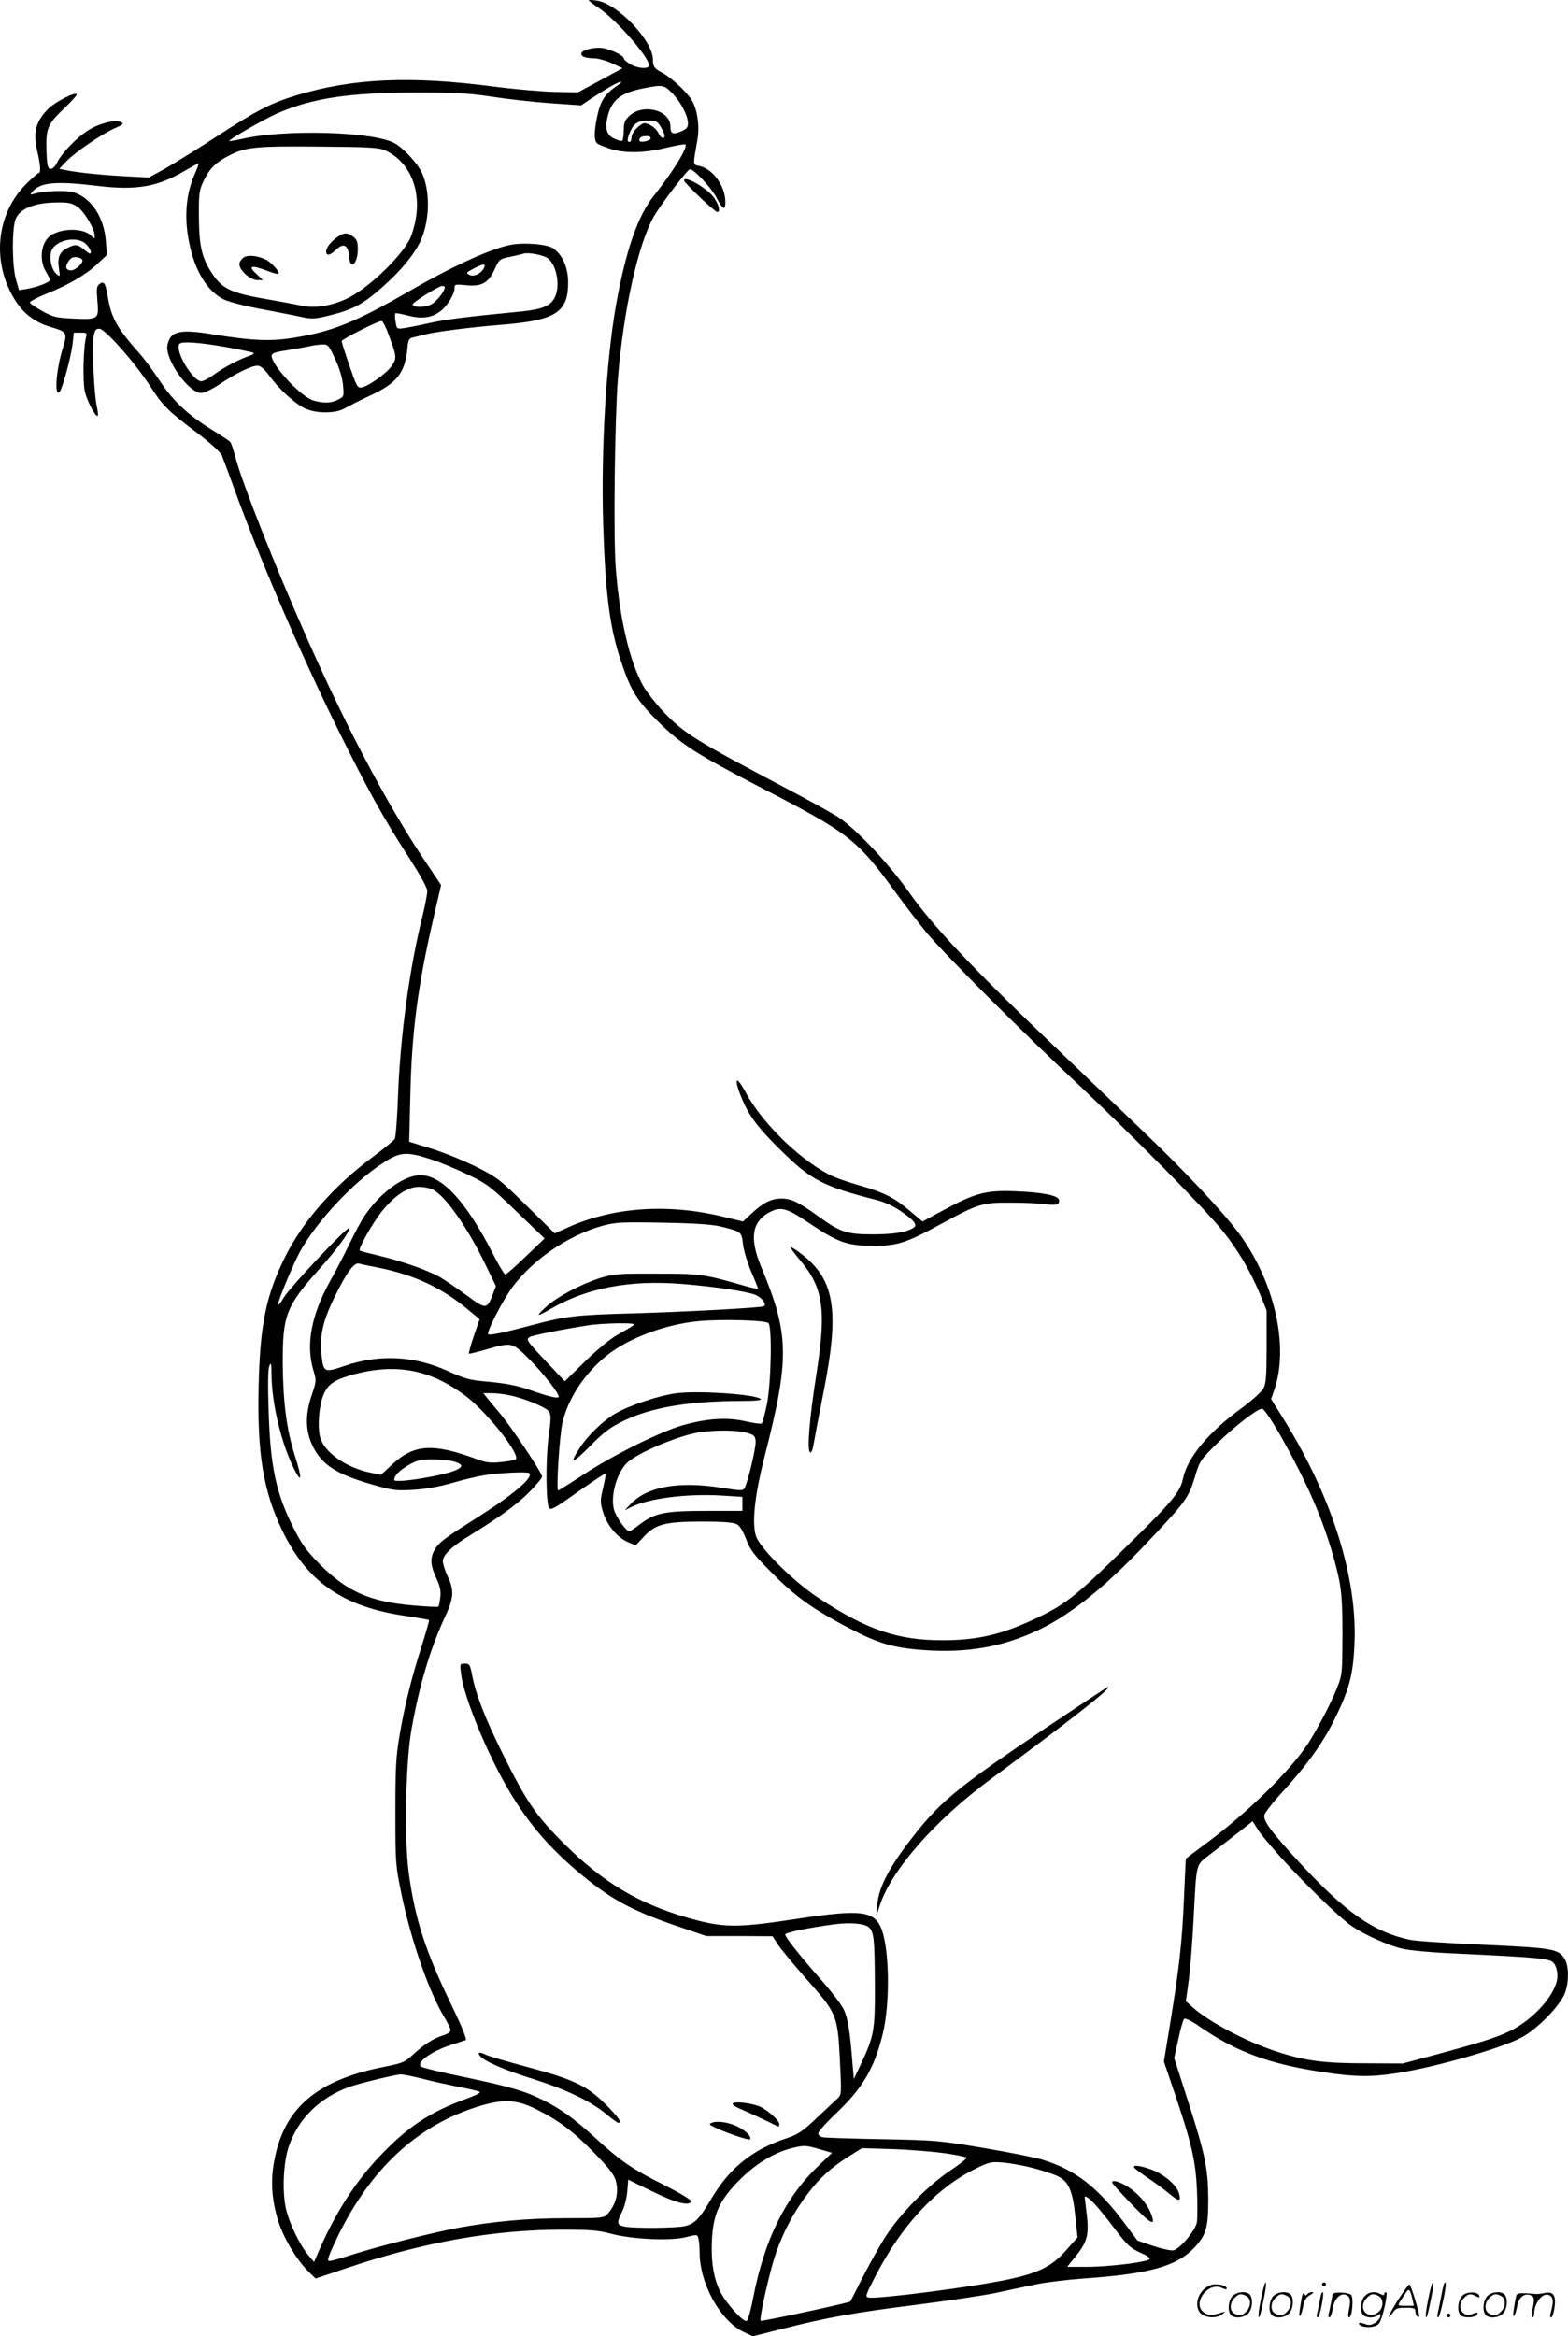 <svg version="1.0" xmlns="http://www.w3.org/2000/svg"
  viewBox="0 0 806.12 1200.633"
 preserveAspectRatio="xMidYMid meet">
<g transform="translate(-0.332,1200.938) scale(0.1,-0.1)"
fill="#000000" stroke="none">
<path d="M3030 12008 c0 -3 25 -22 55 -42 93 -65 255 -250 255 -293 0 -20 -60
-16 -97 7 -18 11 -33 24 -33 30 0 12 -55 41 -100 51 -38 9 -105 -4 -116 -22
-10 -17 16 -29 61 -29 22 0 65 -12 95 -26 l54 -25 -114 -62 -115 -62 -115 2
c-63 1 -204 13 -314 27 -435 57 -730 43 -1021 -45 -133 -41 -206 -79 -420
-219 -99 -64 -215 -136 -258 -160 l-79 -43 -131 7 c-125 7 -237 19 -301 32
l-28 6 38 40 c46 47 181 139 249 169 42 18 46 23 30 31 -26 15 -113 -7 -166
-41 -60 -37 -135 -115 -160 -163 -13 -26 -26 -38 -37 -36 -14 3 -17 18 -20 95
-3 114 6 135 96 220 36 35 63 65 60 69 -11 11 -112 -41 -146 -75 -65 -65 -79
-121 -58 -215 18 -74 20 -116 8 -116 -4 0 -34 -26 -65 -57 -141 -141 -174
-363 -82 -550 49 -100 114 -157 212 -185 82 -25 84 -27 58 -112 -34 -112 -43
-249 -15 -220 14 15 58 177 66 243 l7 61 34 0 c32 0 35 -2 29 -22 -14 -50 -18
-224 -7 -278 11 -51 57 -138 67 -127 3 2 0 24 -5 48 -14 63 -25 298 -17 353 6
39 11 46 30 46 29 0 181 -172 260 -293 66 -103 91 -128 245 -244 74 -57 118
-97 126 -117 7 -17 34 -89 60 -161 130 -361 342 -852 536 -1245 152 -307 237
-462 364 -656 60 -94 95 -157 95 -174 0 -15 -11 -72 -24 -126 -67 -268 -114
-612 -126 -916 -4 -119 -12 -223 -17 -231 -4 -8 -55 -50 -113 -93 -200 -149
-356 -326 -449 -510 -99 -198 -131 -349 -138 -669 -8 -346 24 -538 121 -740
127 -265 314 -394 636 -440 63 -10 117 -19 119 -21 2 -2 -15 -61 -37 -131 -54
-170 -87 -302 -114 -459 -19 -112 -22 -164 -22 -399 0 -264 1 -273 32 -423 50
-239 143 -505 222 -633 16 -27 30 -56 30 -63 0 -8 -17 -20 -38 -26 -52 -17
-99 -47 -154 -98 -44 -41 -55 -45 -144 -63 -349 -67 -519 -211 -570 -480 -21
-106 -14 -207 21 -317 27 -86 97 -202 157 -259 l34 -33 164 55 c392 132 747
195 1099 196 150 0 188 -3 256 -21 109 -29 308 -38 387 -17 55 14 56 14 62 -7
3 -11 6 -44 6 -71 0 -162 107 -354 229 -411 l44 -21 151 38 c231 59 378 85
691 124 158 20 339 47 403 60 64 14 160 34 212 45 52 11 163 24 245 30 341 24
480 63 572 162 58 64 68 101 68 248 -1 156 -16 229 -106 508 l-69 215 21 96
c11 53 25 100 30 105 5 6 37 -9 81 -40 190 -131 360 -193 643 -235 156 -23
238 -24 367 -4 193 29 533 126 640 182 76 39 183 145 220 215 28 55 30 153 4
193 -32 49 -62 54 -413 70 -181 8 -353 19 -383 26 -186 40 -330 141 -568 399
-147 160 -186 213 -178 243 3 12 44 65 92 117 128 140 208 252 269 375 76 154
96 231 102 395 13 335 -115 741 -356 1133 l-73 117 17 48 c77 226 -1 563 -189
812 -82 109 -278 317 -482 512 -88 84 -297 284 -463 443 -416 397 -622 615
-745 790 -109 153 -273 326 -366 387 -30 19 -138 79 -240 133 -495 261 -550
295 -658 409 -38 40 -82 97 -100 127 -71 125 -123 346 -143 609 -13 159 -5
770 11 974 29 357 105 694 186 835 35 60 173 241 184 241 21 0 110 -95 136
-145 30 -57 43 -68 46 -37 7 85 -60 184 -135 199 -32 7 -32 -1 -8 136 12 69
-1 156 -30 203 -25 41 -107 117 -150 139 -41 21 -49 32 -49 68 0 97 -180 286
-287 303 -24 4 -43 4 -43 2z m150 -436 c-64 -43 -87 -76 -104 -149 -19 -86
-20 -137 -3 -150 6 -6 37 -18 67 -28 74 -24 174 -23 288 5 51 12 96 20 99 17
14 -14 -65 -142 -161 -262 -84 -104 -146 -284 -196 -565 -50 -283 -77 -739
-66 -1115 11 -354 32 -529 87 -699 54 -164 82 -211 193 -322 121 -120 196
-168 531 -342 455 -235 495 -266 695 -542 46 -63 117 -155 158 -205 98 -116
480 -499 794 -793 288 -272 640 -629 730 -742 76 -95 139 -202 188 -319 l35
-86 0 -185 c0 -156 -3 -190 -17 -217 -10 -17 -59 -61 -110 -99 -172 -124 -281
-256 -303 -364 -14 -67 -55 -118 -282 -340 -260 -256 -317 -302 -458 -370
-184 -89 -311 -120 -497 -120 -232 0 -391 55 -639 219 -126 83 -299 254 -319
316 -22 67 -7 208 43 405 131 511 129 631 -18 983 -60 145 -45 231 47 278 57
29 86 21 207 -61 143 -96 190 -112 321 -113 129 0 169 13 360 117 184 100 205
106 353 105 67 0 147 -4 177 -8 54 -8 74 -1 67 24 -7 21 -87 37 -213 42 -159
7 -212 -6 -379 -96 l-109 -59 -64 54 c-79 67 -131 94 -248 128 -50 14 -113 35
-139 46 -155 66 -369 269 -457 434 -53 98 -65 75 -19 -34 38 -90 85 -152 214
-277 143 -139 209 -172 471 -239 43 -10 91 -32 129 -58 71 -48 89 -72 67 -86
-35 -23 -102 -34 -210 -34 -133 0 -167 11 -280 93 -98 71 -138 91 -188 91 -53
0 -93 -20 -153 -75 l-46 -43 -99 24 c-282 69 -561 51 -791 -50 l-78 -35 -145
143 c-138 135 -152 146 -258 199 -62 31 -165 73 -229 93 l-116 36 6 241 c7
322 38 559 118 905 l40 173 -95 142 c-186 280 -400 685 -599 1137 -165 373
-327 784 -362 915 -10 39 -22 75 -27 82 -5 6 -39 29 -76 52 -132 79 -217 156
-285 260 -35 53 -84 119 -108 146 -111 124 -143 181 -160 281 -13 79 -21 93
-45 73 -14 -11 -15 -25 -10 -85 9 -95 5 -98 -123 -92 -89 4 -105 8 -161 39
-34 19 -62 38 -63 44 -1 5 38 26 88 46 114 46 204 99 262 155 l46 43 -5 68
c-9 124 -73 223 -163 253 -38 13 -151 9 -205 -6 -22 -7 -23 -6 -12 8 41 51
121 58 337 32 200 -24 308 -5 447 77 36 21 69 39 72 39 3 0 -6 -24 -19 -54
-46 -104 -56 -223 -29 -354 29 -145 94 -251 179 -292 25 -12 113 -35 197 -50
84 -16 178 -34 208 -41 48 -10 65 -9 140 10 118 29 172 59 267 143 99 87 171
176 201 245 46 107 47 255 3 347 -25 51 -97 128 -142 151 -113 59 -569 71
-784 20 -33 -7 -61 -12 -63 -10 -6 5 177 111 243 140 181 80 372 109 720 109
207 0 274 -4 391 -22 77 -12 212 -27 298 -33 l157 -11 52 35 c72 48 140 87
152 86 6 0 -1 -8 -15 -17z m278 -40 c44 -44 82 -116 82 -156 0 -22 -7 -30 -35
-42 -43 -18 -55 -12 -55 25 0 85 -142 121 -212 54 -23 -22 -28 -35 -28 -74 0
-26 -4 -50 -8 -53 -5 -3 -24 3 -43 12 -39 19 -47 54 -30 120 22 79 68 115 180
137 100 20 107 19 149 -23z m-58 -174 c11 -18 20 -39 20 -45 0 -22 -20 -14
-32 13 -13 29 -62 58 -81 48 -31 -18 -57 -50 -57 -71 0 -13 -4 -23 -10 -23
-14 0 -13 15 4 54 18 42 39 55 94 56 37 0 45 -4 62 -32z m-52 -60 c-5 -15 -58
-24 -58 -10 0 15 12 22 38 22 14 0 22 -5 20 -12z m-1365 -61 c124 -57 186
-197 157 -357 -6 -35 -20 -80 -30 -100 -50 -97 -221 -259 -327 -307 -80 -37
-163 -49 -231 -34 -31 6 -119 23 -195 36 -160 28 -209 51 -257 120 -58 84 -73
145 -74 295 -1 121 1 140 22 185 30 66 65 101 135 136 83 43 137 48 467 45
254 -2 300 -5 333 -19z m-1582 -290 c34 -22 89 -114 89 -149 0 -17 -1 -17 -19
1 -38 38 -142 39 -202 4 -53 -32 -68 -125 -30 -189 12 -19 21 -39 21 -43 0
-12 -65 -37 -117 -46 l-42 -7 -15 53 c-21 69 -22 266 -2 314 23 53 97 83 212
84 58 1 77 -3 105 -22z m44 -192 c14 -13 25 -31 25 -40 0 -13 -6 -12 -31 9
-35 30 -49 32 -89 11 -41 -21 -52 -47 -44 -103 7 -47 7 -47 -14 -29 -23 21
-36 74 -26 112 15 59 134 86 179 40z m-18 -82 c5 -15 -36 -53 -58 -53 -27 0
-33 18 -14 46 12 18 23 24 42 22 15 -2 28 -8 30 -15z m1797 -4623 c50 -17 136
-53 191 -80 91 -44 113 -60 244 -187 l144 -138 -96 -92 c-53 -51 -100 -93
-106 -93 -5 0 -33 46 -62 103 -139 272 -263 407 -375 407 -82 0 -203 -87 -283
-204 -18 -25 -54 -92 -81 -149 -27 -56 -72 -142 -100 -192 -96 -173 -125 -325
-86 -456 17 -56 16 -57 -10 -135 -33 -99 -30 -183 9 -260 48 -94 121 -141 305
-194 104 -30 121 -32 210 -27 64 4 133 16 202 36 58 17 134 35 170 40 78 12
216 18 224 10 23 -23 -80 -110 -284 -239 -158 -100 -185 -121 -206 -162 -20
-39 -17 -76 12 -138 19 -41 25 -66 21 -98 -3 -24 -7 -46 -10 -49 -3 -3 -62 0
-130 6 -222 19 -339 71 -478 210 -72 73 -94 104 -137 189 -91 181 -119 315
-128 610 -4 128 -3 206 4 222 9 21 11 14 11 -44 2 -153 51 -358 119 -491 37
-73 38 -40 2 71 -43 136 -61 270 -63 474 -1 251 16 295 189 489 90 100 158
194 153 209 -6 14 -306 -305 -336 -356 -14 -24 -27 -41 -30 -39 -7 7 76 207
113 275 86 154 267 349 419 450 94 63 125 66 259 22z m5 -154 c65 -34 174
-189 267 -379 l57 -117 -17 -44 c-29 -76 -35 -76 -133 -4 -49 36 -109 77 -134
92 -64 37 -195 83 -312 111 -54 13 -101 25 -104 28 -9 9 66 142 115 203 65 80
131 124 189 124 24 0 56 -6 72 -14z m1481 -190 c105 -26 106 -27 113 -90 3
-30 22 -93 41 -139 20 -45 36 -86 36 -89 0 -4 -30 2 -67 13 -213 61 -227 63
-453 63 -199 1 -221 -1 -290 -22 -97 -31 -212 -91 -273 -143 -26 -23 -46 -43
-44 -46 3 -2 29 10 58 28 186 109 409 152 680 130 170 -14 331 -38 376 -56 36
-15 62 -53 41 -59 -25 -8 -397 -28 -668 -36 -297 -8 -346 -14 -520 -60 -154
-41 -219 -54 -227 -47 -8 9 54 134 105 213 99 153 298 294 486 345 63 17 97
19 306 15 169 -3 253 -9 300 -20z m-1762 -211 c186 -37 331 -105 469 -222 l52
-43 -30 -87 c-16 -47 -27 -88 -25 -90 2 -2 43 8 91 22 129 37 131 37 216 -47
80 -81 162 -186 154 -198 -5 -9 -59 5 -146 36 -70 24 -127 35 -229 44 -82 7
-109 15 -195 54 -172 78 -352 87 -530 26 -105 -36 -109 -34 -119 58 -10 97 7
173 68 297 61 125 100 178 125 171 9 -3 54 -12 99 -21z m2006 -285 c19 -19 14
-299 -7 -412 -11 -54 -23 -101 -28 -104 -5 -3 -44 2 -86 12 -94 21 -195 14
-320 -21 -115 -33 -357 -153 -511 -254 -68 -45 -126 -81 -129 -81 -11 0 7 285
22 349 30 126 114 252 226 343 113 91 303 162 474 178 117 11 344 5 359 -10z
m-696 -13 c-10 -7 -46 -28 -80 -47 -38 -21 -104 -76 -167 -137 l-104 -102 -86
91 c-113 120 -116 124 -93 137 17 9 167 39 302 60 30 5 98 9 150 10 77 0 92
-2 78 -12z m-1088 -244 c69 -19 139 -54 216 -109 106 -74 289 -301 270 -333
-3 -5 -37 -11 -75 -15 -57 -6 -78 -3 -127 15 -224 83 -321 77 -433 -26 l-59
-55 -53 11 c-127 26 -239 105 -260 183 -14 51 -6 159 16 214 22 55 52 77 134
102 135 40 258 45 371 13z m448 -113 c75 -14 193 -62 208 -85 11 -17 10 -40
-3 -135 -15 -118 -13 -344 4 -361 11 -11 29 0 169 99 64 45 119 81 121 79 2
-2 -4 -35 -13 -73 -15 -64 -16 -74 -1 -124 20 -67 71 -130 127 -155 l41 -18
42 45 c60 65 110 78 301 78 100 0 159 -4 176 -13 16 -8 32 -33 49 -77 21 -56
39 -80 135 -176 121 -122 210 -185 397 -283 147 -77 225 -100 375 -111 228
-17 412 15 599 104 174 84 354 231 587 481 167 178 182 199 214 303 25 85 28
88 119 178 84 82 203 174 226 174 24 0 181 -280 263 -469 57 -129 109 -289
133 -406 14 -70 18 -135 18 -290 -1 -195 -1 -202 -28 -270 -33 -83 -101 -212
-151 -289 -93 -140 -309 -351 -513 -503 -62 -46 -113 -84 -113 -86 -1 -1 -5
-94 -10 -207 -10 -230 -25 -357 -71 -640 l-32 -195 56 -165 c87 -257 107 -345
114 -496 3 -72 3 -147 -1 -167 -8 -41 -86 -134 -119 -142 -12 -3 -59 7 -104
22 l-82 28 -67 90 c-138 185 -252 273 -419 325 -38 12 -176 39 -305 61 -226
38 -246 40 -520 45 -157 3 -295 7 -307 10 -13 2 -23 12 -23 20 0 9 43 57 95
106 133 127 193 228 236 403 40 161 35 449 -9 549 -38 85 -108 93 -415 47
-330 -51 -394 -50 -582 4 -250 73 -430 180 -627 375 -150 149 -196 216 -322
470 -93 189 -136 300 -156 403 -10 52 -14 57 -37 57 -25 0 -26 -1 -19 -54 12
-105 114 -361 217 -548 110 -199 229 -341 408 -488 157 -129 266 -186 521
-271 l114 -39 171 0 170 -1 27 -42 c15 -23 79 -100 142 -172 161 -181 165
-189 177 -416 9 -183 9 -183 -13 -205 -13 -11 -61 -57 -108 -101 -73 -69 -95
-83 -155 -103 -173 -57 -291 -152 -384 -309 -63 -106 -86 -130 -138 -142 -44
-10 -250 -12 -305 -3 -44 8 -46 18 -17 77 12 23 24 69 27 103 l5 62 123 -60
c120 -59 192 -78 201 -51 2 6 -56 41 -138 83 -164 81 -226 124 -359 246 -105
96 -175 146 -265 191 -91 46 -170 69 -404 118 -118 24 -219 49 -224 54 -23 23
53 78 153 111 36 11 70 23 77 25 8 3 -17 65 -71 177 -137 282 -190 448 -222
688 -23 177 -15 566 15 733 40 225 95 409 167 566 51 109 54 144 19 219 -14
30 -25 65 -25 79 0 30 44 73 125 123 167 103 247 161 313 225 39 39 72 78 72
86 0 20 -159 257 -219 328 -25 29 -54 64 -64 77 l-19 24 40 0 c22 0 62 -4 90
-10z m1222 -193 c39 -11 45 -16 48 -42 4 -29 -41 -218 -58 -245 -7 -12 -25
-11 -113 3 -224 36 -387 7 -472 -83 l-30 -32 30 15 c91 46 285 71 463 61 l112
-7 0 -36 0 -36 -182 0 c-214 0 -266 -10 -341 -66 -28 -22 -54 -39 -58 -39 -17
0 -69 74 -79 111 -19 68 12 182 63 237 48 52 274 147 382 162 88 11 184 10
235 -3z m-1508 -147 c49 -14 55 -26 21 -43 -58 -30 -323 -73 -323 -53 0 22 27
49 73 76 44 25 63 30 122 30 39 0 87 -5 107 -10z m4260 -2040 c129 -142 302
-309 361 -349 68 -46 184 -98 259 -116 36 -9 156 -20 278 -25 442 -21 482 -25
502 -50 11 -14 18 -39 18 -65 0 -85 -117 -221 -244 -283 -69 -34 -157 -61
-391 -124 l-160 -43 -195 1 c-212 0 -309 13 -455 61 -153 50 -343 150 -428
225 l-37 33 15 110 c8 61 19 205 25 320 15 288 10 267 82 323 34 26 97 75 141
109 l80 63 27 -43 c14 -23 70 -89 122 -147z m-2122 -355 c26 -24 30 -57 31
-295 1 -238 -3 -261 -75 -415 l-33 -70 -7 80 c-13 168 -24 235 -45 278 -12 25
-65 94 -118 154 -109 124 -183 217 -183 231 0 10 117 34 250 52 84 11 158 5
180 -15z m-2292 -779 c53 -14 138 -32 187 -42 50 -9 96 -20 104 -24 8 -5 -20
-19 -75 -39 -179 -65 -297 -143 -437 -291 -131 -137 -238 -306 -326 -515 l-13
-30 -29 34 c-45 54 -97 162 -115 237 -21 90 -14 245 15 326 49 141 160 249
311 303 50 18 235 63 263 64 10 1 62 -10 115 -23z m584 -157 c113 -56 192
-116 295 -222 76 -78 104 -114 112 -144 17 -61 1 -123 -42 -171 -20 -21 -26
-22 -211 -22 -200 0 -375 -16 -561 -50 -132 -25 -413 -96 -546 -139 -53 -17
-103 -31 -112 -31 -13 0 -8 17 24 87 166 361 404 594 713 698 149 50 219 49
328 -6z m1450 -289 c-171 -162 -278 -379 -336 -676 -12 -65 -28 -120 -34 -122
-19 -6 -108 93 -136 151 -36 72 -49 163 -42 277 8 128 42 197 145 300 85 84
182 142 277 163 52 12 64 11 126 -7 l69 -20 -69 -66z m648 64 c58 -8 108 -19
112 -22 4 -4 -33 -34 -83 -67 -109 -72 -252 -216 -327 -330 -29 -44 -82 -138
-119 -210 -36 -72 -67 -131 -68 -133 -6 -7 -456 -104 -461 -99 -9 9 47 258 78
346 38 111 95 218 165 308 61 81 119 133 214 193 l64 40 160 -5 c88 -3 207
-13 265 -21z m450 -75 c47 -12 105 -31 129 -42 58 -27 80 -76 93 -212 l11
-104 -58 -65 c-72 -82 -138 -116 -295 -150 -174 -38 -668 -102 -720 -94 -20 3
-18 9 29 101 137 269 317 462 521 562 69 34 80 36 140 31 36 -3 103 -15 150
-27z m321 -186 c20 -21 63 -74 96 -118 73 -97 86 -108 147 -136 29 -12 44 -25
39 -30 -15 -15 -211 -39 -321 -39 l-102 0 44 55 c59 72 69 112 56 217 -5 45
-10 84 -10 85 0 12 22 -3 51 -34z M2623 10750 c-104 -22 -296 -110 -514 -236
-276 -159 -393 -207 -588 -239 -122 -21 -217 -17 -416 15 -179 30 -227 19
-241 -56 -13 -71 109 -244 174 -244 16 0 56 19 96 46 81 54 162 94 193 94 15
0 35 -16 61 -52 53 -72 134 -145 185 -168 55 -26 151 -26 197 -2 19 10 44 23
55 29 11 6 54 27 95 46 123 59 164 111 177 227 5 55 8 61 32 66 14 3 42 10 61
15 60 15 239 37 385 49 285 22 350 63 349 220 0 73 -28 138 -75 172 -30 23
-157 33 -226 18z m197 -68 c46 -35 65 -144 35 -202 -22 -43 -64 -60 -168 -71
-289 -28 -392 -41 -477 -60 -52 -12 -111 -23 -131 -26 -35 -5 -36 -4 -42 33
-4 21 -4 40 -1 43 2 3 33 -3 67 -12 71 -18 121 -11 167 25 33 25 70 87 70 115
0 22 3 22 58 17 81 -9 116 11 148 81 24 53 26 54 82 65 31 7 62 14 67 16 23 8
102 -7 125 -24z m-330 -52 c-16 -29 -53 -45 -76 -32 -15 9 -13 12 22 30 52 28
68 28 54 2z m-200 -97 c0 -21 -43 -74 -70 -88 -33 -17 -95 -17 -95 0 0 11 134
95 152 95 7 0 13 -3 13 -7z m-288 -245 c41 -110 42 -119 16 -158 -26 -39 -123
-108 -157 -112 -20 -3 -26 10 -61 112 -22 63 -40 120 -40 126 0 10 184 103
205 104 6 0 23 -33 37 -72z m-838 -62 c76 -14 140 -27 143 -30 3 -3 -3 -8 -13
-12 -57 -19 -131 -58 -181 -93 -31 -23 -64 -41 -74 -41 -46 0 -142 164 -112
193 13 13 100 7 237 -17z m563 -63 c22 -47 37 -98 40 -134 5 -56 5 -58 -25
-73 -36 -19 -72 -20 -127 -5 -63 18 -215 180 -215 230 0 13 17 19 78 28 42 7
93 16 112 20 19 5 50 9 68 10 32 1 35 -2 69 -76z M4120 5529 c117 -139 132
-255 80 -584 -35 -224 -49 -388 -32 -399 6 -4 13 11 17 36 4 24 27 147 52 273
84 422 58 580 -116 712 -23 18 -47 33 -52 33 -5 0 18 -32 51 -71z M1740 10793
c-35 -24 -59 -55 -60 -75 0 -26 20 -22 52 9 38 36 62 23 66 -36 5 -71 43 -41
45 35 0 38 -4 51 -22 66 -29 23 -50 23 -81 1z M1263 10690 c-12 -5 -24 -19
-28 -31 -10 -30 52 -89 92 -89 l28 0 -34 32 c-44 41 -27 47 50 18 33 -13 62
-21 64 -18 9 8 -35 58 -63 72 -39 20 -84 26 -109 16z M3476 4849 c-87 -12
-234 -61 -306 -102 -65 -37 -147 -116 -189 -183 -53 -82 -34 -77 57 15 71 72
102 95 172 129 143 69 334 101 605 102 70 0 106 3 99 10 -24 24 -326 45 -438
29z M5394 3139 c-492 -331 -564 -391 -732 -614 -93 -124 -142 -222 -148 -301
l-5 -59 19 57 c61 181 285 435 567 643 425 314 628 473 604 475 -3 0 -140 -91
-305 -201z M2471 1444 c23 -28 121 -71 274 -119 168 -53 294 -113 375 -180 30
-25 58 -45 62 -45 21 0 1 29 -66 96 -95 95 -165 128 -409 193 -103 28 -196 55
-206 61 -31 16 -46 13 -30 -6z M3772 1201 c-9 -5 7 -17 50 -35 35 -15 88 -40
118 -54 30 -15 58 -28 62 -30 5 -2 8 3 8 11 0 21 -72 83 -111 95 -53 16 -113
22 -127 13z M3665 1101 c-18 -7 -18 -9 10 -23 49 -25 177 -69 184 -63 10 11
-16 40 -55 61 -44 25 -109 36 -139 25z M5835 870 c3 -6 34 -29 68 -52 34 -23
84 -59 110 -81 52 -43 63 -43 52 0 -10 41 -76 98 -140 122 -60 22 -100 27 -90
11z M5722 791 c2 -5 44 -52 95 -105 109 -113 133 -124 100 -43 -20 46 -65 96
-116 129 -43 27 -86 38 -79 19z M3520 11082 c0 -12 158 -162 171 -162 17 0 9
35 -16 72 -33 49 -155 119 -155 90z M6486 194 c-10 -47 -15 -88 -12 -91 5 -6
9 7 30 110 7 37 10 67 6 67 -4 0 -15 -39 -24 -86z M6800 270 c0 -5 5 -10 10
-10 6 0 10 5 10 10 0 6 -4 10 -10 10 -5 0 -10 -4 -10 -10z M7346 194 c-10 -47
-15 -88 -12 -91 5 -6 9 7 30 110 7 37 10 67 6 67 -4 0 -15 -39 -24 -86z M7426
269 c-3 -8 -10 -41 -16 -74 -6 -33 -14 -68 -16 -77 -3 -10 -1 -18 3 -18 10 0
46 171 38 178 -2 3 -7 -1 -9 -9z M6189 241 c-38 -38 -41 -101 -7 -125 29 -20
79 -20 104 0 18 14 18 15 1 10 -53 -17 -69 -17 -92 -2 -69 45 21 166 94 126
12 -6 21 -7 21 -1 0 12 -25 21 -62 21 -19 0 -39 -10 -59 -29z M7190 189 c-28
-45 -49 -83 -47 -85 2 -3 12 7 21 21 14 21 24 25 66 25 43 0 50 -3 50 -19 0
-11 5 -23 10 -26 6 -3 10 -3 10 1 0 20 -44 164 -51 164 -4 0 -30 -37 -59 -81z
m75 4 l7 -33 -42 0 c-42 0 -42 0 -28 23 8 12 21 32 29 44 15 25 22 18 34 -34z
M6340 210 c-22 -22 -27 -79 -8 -98 19 -19 66 -14 88 8 22 22 27 79 8 98 -19
19 -66 14 -88 -8z m71 0 c25 -14 25 -54 -1 -80 -23 -23 -33 -24 -61 -10 -25
14 -25 54 1 80 23 23 33 24 61 10z M6550 210 c-22 -22 -27 -79 -8 -98 19 -19
66 -14 88 8 22 22 27 79 8 98 -19 19 -66 14 -88 -8z m71 0 c25 -14 25 -54 -1
-80 -23 -23 -33 -24 -61 -10 -25 14 -25 54 1 80 23 23 33 24 61 10z M6696 204
c-3 -16 -8 -47 -11 -69 -8 -51 10 -26 19 27 5 27 15 42 34 53 18 10 22 14 10
15 -9 0 -20 -5 -24 -11 -5 -8 -9 -8 -14 1 -5 8 -10 3 -14 -16z M6797 223 c-2
-4 -7 -26 -11 -48 -4 -22 -9 -48 -12 -57 -3 -10 -1 -18 4 -18 4 0 14 28 20 62
11 58 10 81 -1 61z M6855 220 c-1 -3 -5 -23 -9 -45 -4 -22 -9 -48 -12 -57 -3
-10 -1 -18 4 -18 5 0 13 20 17 45 7 53 44 87 74 68 17 -11 19 -28 8 -80 -4
-18 -3 -33 2 -33 16 0 24 99 11 115 -12 14 -87 18 -95 5z M7020 210 c-22 -22
-27 -79 -8 -98 7 -7 24 -12 38 -12 14 0 31 5 38 12 9 9 12 8 12 -5 0 -9 -12
-24 -26 -34 -21 -13 -32 -15 -55 -6 -16 6 -29 8 -29 3 0 -24 81 -27 102 -2 18
19 50 162 37 162 -5 0 -9 -5 -9 -10 0 -7 -6 -7 -19 0 -30 16 -59 12 -81 -10z
m71 0 c29 -16 25 -65 -6 -86 -56 -37 -103 28 -55 76 23 23 33 24 61 10z M7521
211 c-23 -23 -28 -80 -9 -99 19 -19 88 -13 88 9 0 5 -11 4 -24 -2 -54 -25 -89
38 -46 81 23 23 33 24 62 9 16 -9 19 -8 16 3 -8 22 -64 22 -87 -1z M7650 210
c-22 -22 -27 -79 -8 -98 19 -19 66 -14 88 8 22 22 27 79 8 98 -19 19 -66 14
-88 -8z m71 0 c25 -14 25 -54 -1 -80 -23 -23 -33 -24 -61 -10 -25 14 -25 54 1
80 23 23 33 24 61 10z M7796 201 c-3 -14 -8 -44 -11 -66 -8 -51 10 -26 19 27
8 41 35 63 66 53 22 -7 24 -21 11 -77 -5 -22 -5 -38 0 -38 5 0 9 6 9 13 0 68
51 125 85 97 15 -13 15 -35 -1 -92 -3 -10 -1 -18 4 -18 6 0 13 23 17 50 9 63
-5 84 -49 76 -17 -4 -35 -6 -41 -6 -101 8 -104 7 -109 -19z M7440 110 c0 -5 5
-10 10 -10 6 0 10 5 10 10 0 6 -4 10 -10 10 -5 0 -10 -4 -10 -10z"/>
</g>
</svg>
